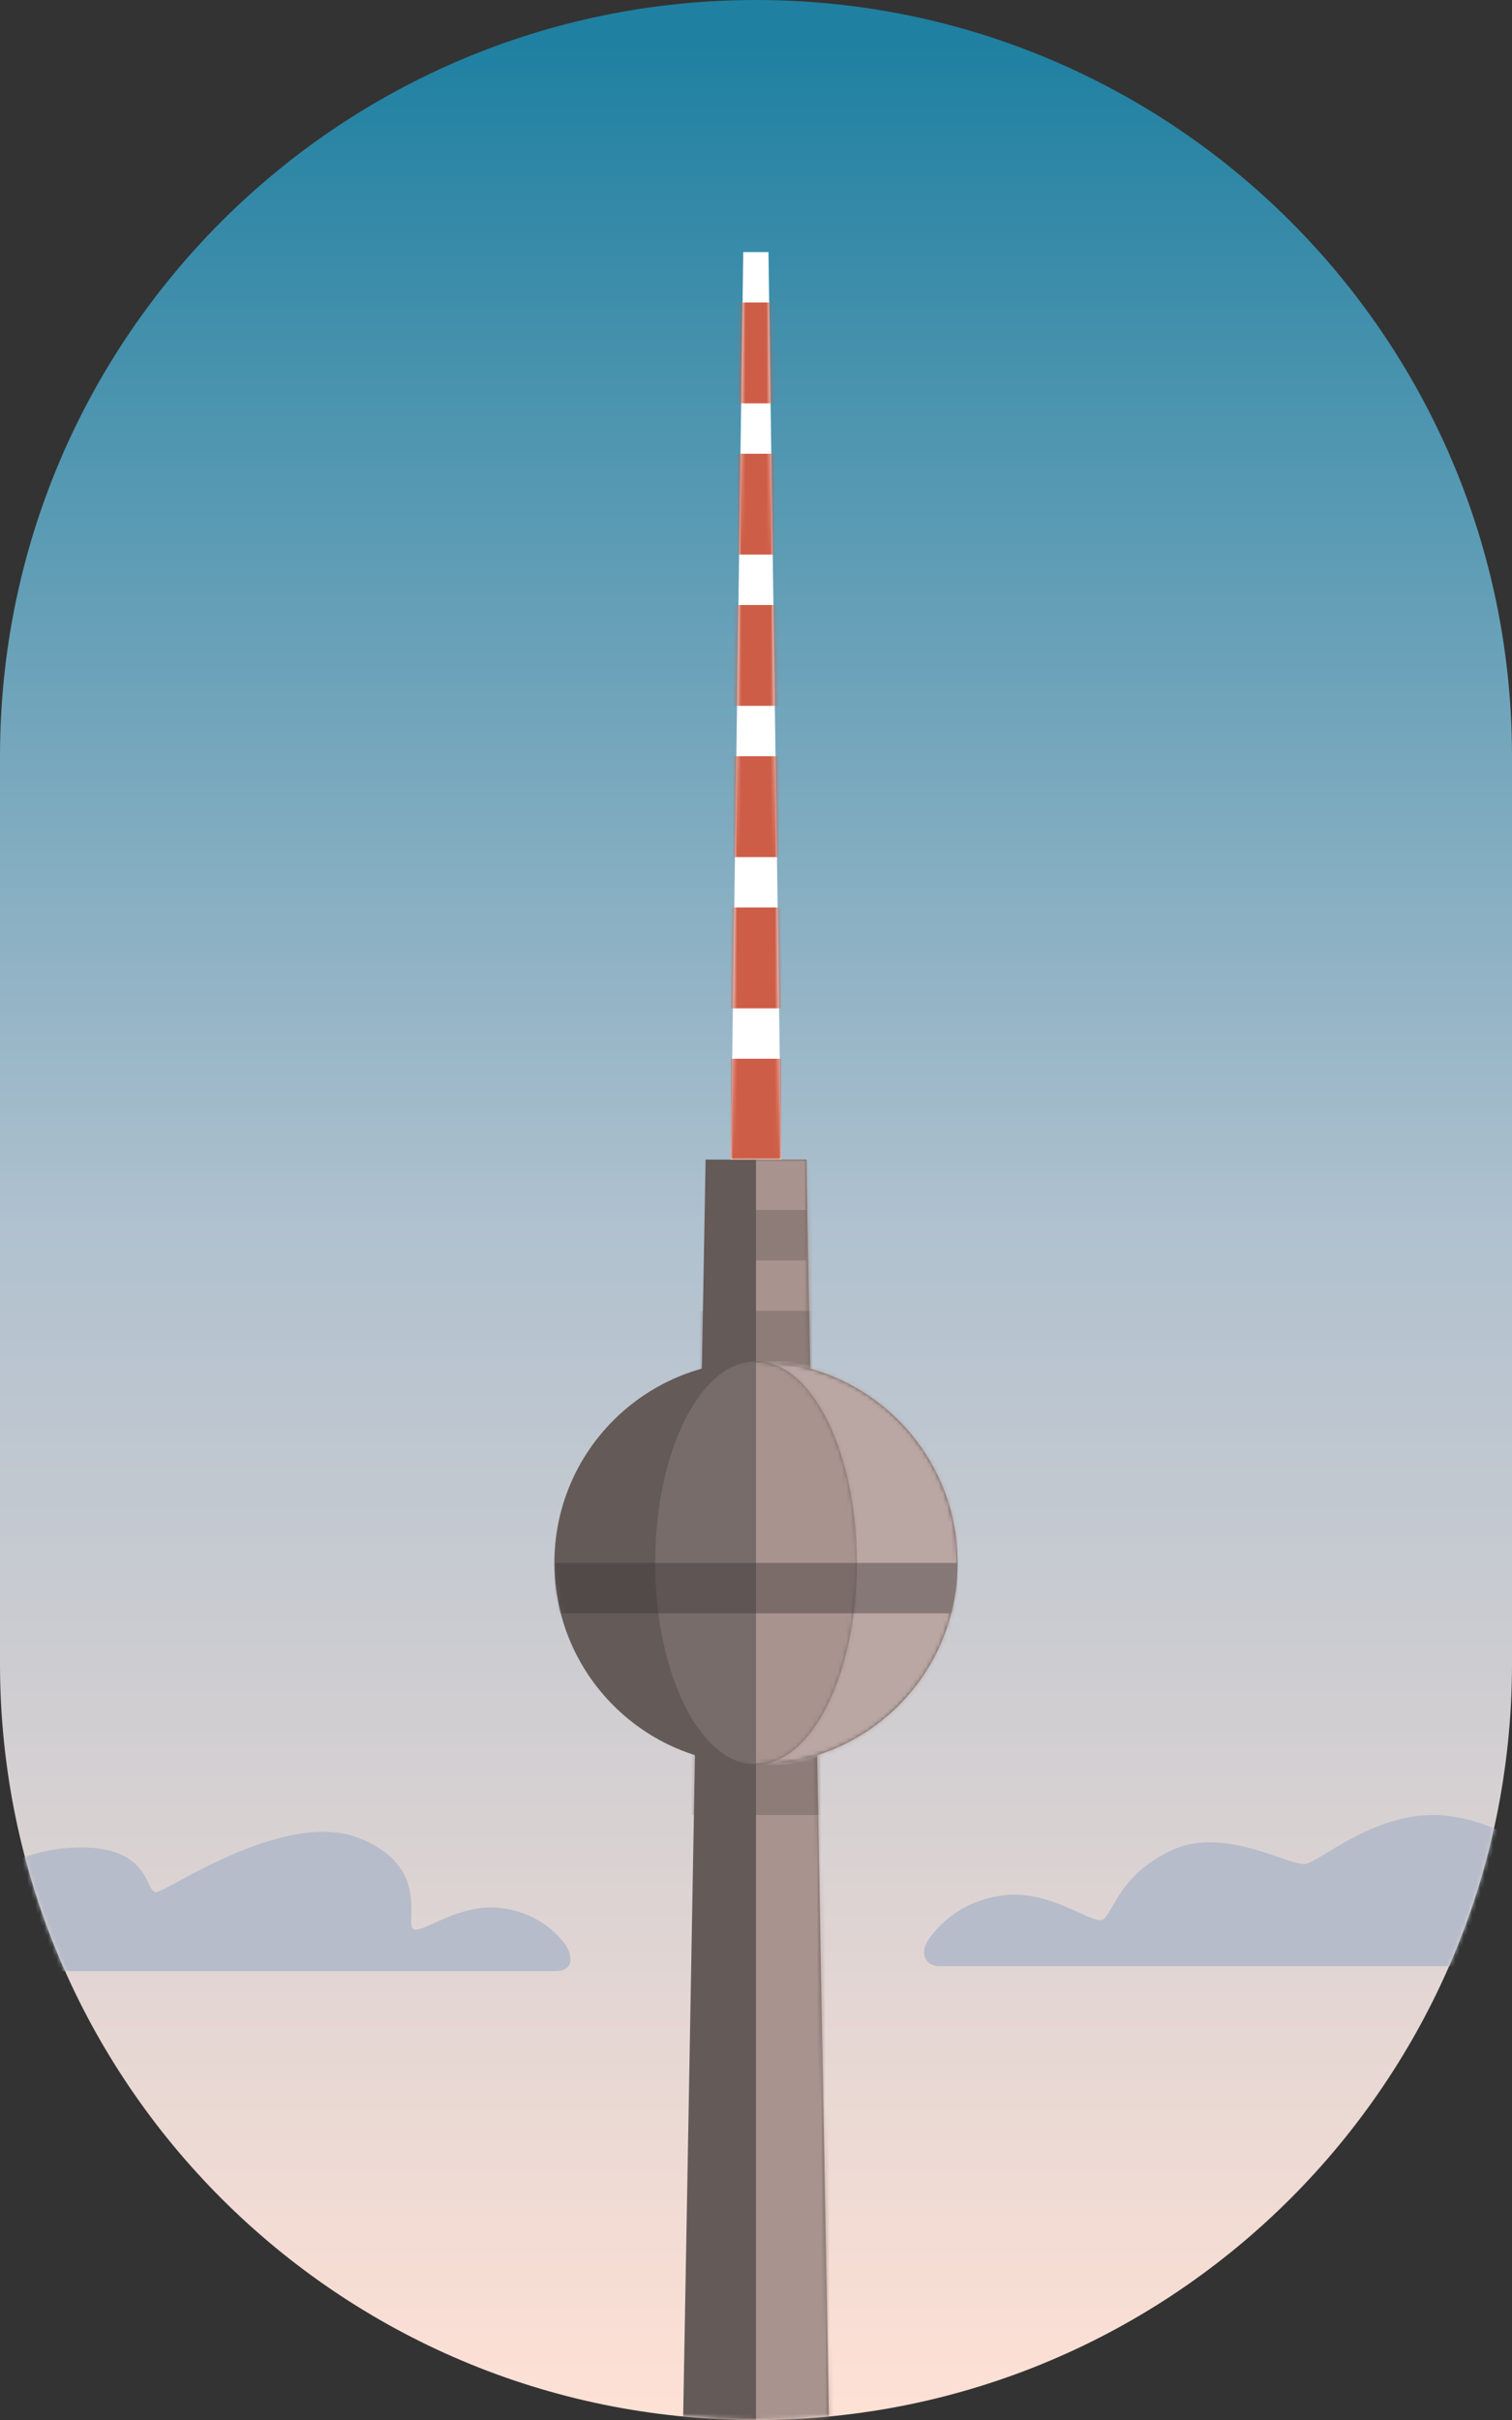 <svg width="360" height="576" viewBox="0 0 360 576" fill="none" xmlns="http://www.w3.org/2000/svg">
<rect x="0" y="0" width="360" height="576" fill="#333333" stroke="none"/>
<path fill-rule="evenodd" clip-rule="evenodd" d="M180 0C279.411 0 360 80.589 360 180V396C360 495.411 279.411 576 180 576C80.589 576 0 495.411 0 396V180C0 80.589 80.589 0 180 0Z" fill="url(#paint0_linear_1_3)"/>
<mask id="mask0_1_3" style="mask-type:luminance" maskUnits="userSpaceOnUse" x="0" y="0" width="360" height="576">
<path fill-rule="evenodd" clip-rule="evenodd" d="M180 0C279.411 0 360 80.589 360 180V396C360 495.411 279.411 576 180 576C80.589 576 0 495.411 0 396V180C0 80.589 80.589 0 180 0Z" fill="white"/>
</mask>
<g mask="url(#mask0_1_3)">
<path fill-rule="evenodd" clip-rule="evenodd" d="M168 276H192L198 612H162L168 276Z" fill="#645A58"/>
<mask id="mask1_1_3" style="mask-type:luminance" maskUnits="userSpaceOnUse" x="162" y="276" width="36" height="336">
<path fill-rule="evenodd" clip-rule="evenodd" d="M168 276H192L198 612H162L168 276Z" fill="white"/>
</mask>
<g mask="url(#mask1_1_3)">
<rect x="180" y="276" width="20" height="336" fill="#A8938E"/>
<rect x="168" y="288" width="24" height="12" fill="#645A58" fill-opacity="0.4"/>
<rect x="164" y="312" width="32" height="120" fill="#645A58" fill-opacity="0.4"/>
</g>
<path fill-rule="evenodd" clip-rule="evenodd" d="M180 420C206.51 420 228 398.51 228 372C228 345.49 206.51 324 180 324C153.49 324 132 345.49 132 372C132 398.51 153.49 420 180 420Z" fill="#645A58"/>
<mask id="mask2_1_3" style="mask-type:luminance" maskUnits="userSpaceOnUse" x="132" y="324" width="96" height="96">
<path fill-rule="evenodd" clip-rule="evenodd" d="M180 420C206.51 420 228 398.51 228 372C228 345.49 206.51 324 180 324C153.49 324 132 345.49 132 372C132 398.51 153.49 420 180 420Z" fill="white"/>
</mask>
<g mask="url(#mask2_1_3)">
<rect x="180" y="324" width="48" height="96" fill="#BAA7A3"/>
<path fill-rule="evenodd" clip-rule="evenodd" d="M180 420C193.255 420 204 398.51 204 372C204 345.49 193.255 324 180 324C166.745 324 156 345.49 156 372C156 398.51 166.745 420 180 420Z" fill="#786C6A"/>
<mask id="mask3_1_3" style="mask-type:luminance" maskUnits="userSpaceOnUse" x="156" y="324" width="48" height="96">
<path fill-rule="evenodd" clip-rule="evenodd" d="M180 420C193.255 420 204 398.51 204 372C204 345.49 193.255 324 180 324C166.745 324 156 345.49 156 372C156 398.51 166.745 420 180 420Z" fill="white"/>
</mask>
<g mask="url(#mask3_1_3)">
<rect x="180" y="324" width="24" height="96" fill="#A8938E"/>
</g>
<mask id="mask4_1_3" style="mask-type:luminance" maskUnits="userSpaceOnUse" x="132" y="324" width="96" height="96">
<path fill-rule="evenodd" clip-rule="evenodd" d="M180 420C206.51 420 228 398.51 228 372C228 345.49 206.51 324 180 324C153.49 324 132 345.49 132 372C132 398.51 153.49 420 180 420Z" fill="white"/>
</mask>
<g mask="url(#mask4_1_3)">
<rect opacity="0.4" x="132" y="372" width="96" height="12" fill="#383433"/>
</g>
</g>
<path fill-rule="evenodd" clip-rule="evenodd" d="M176.966 60H182.966L186 276H174L176.966 60Z" fill="white"/>
<mask id="mask5_1_3" style="mask-type:luminance" maskUnits="userSpaceOnUse" x="174" y="60" width="12" height="216">
<path fill-rule="evenodd" clip-rule="evenodd" d="M176.966 60H182.966L186 276H174L176.966 60Z" fill="white"/>
</mask>
<g mask="url(#mask5_1_3)">
<path fill-rule="evenodd" clip-rule="evenodd" d="M186 72H174V96H186V72ZM186 108H174V132H186V108ZM174 144H186V168H174V144ZM186 180H174V204H186V180ZM174 216H186V240H174V216ZM186 252H174V276H186V252Z" fill="#CD5D47"/>
</g>
<path fill-rule="evenodd" clip-rule="evenodd" d="M221.737 460.715C221.122 461.494 219.273 463.994 220.309 466.087C221 467.482 222.388 468.114 224.474 467.983H374.417C377.092 467.866 378.839 466.937 379.657 465.195C380.885 462.582 378.714 456.044 374.745 451.017L374.549 450.768C370.497 445.631 361.949 434.792 345.574 432.319C333.27 430.461 322.218 437.162 315.785 441.063C313.517 442.439 311.822 443.466 310.851 443.646C309.715 443.857 307.483 443.088 304.57 442.085C297.924 439.797 287.735 436.288 278.942 440.403C270.117 444.533 266.852 450.269 264.834 453.815C263.96 455.351 263.32 456.476 262.563 456.882C261.637 457.379 259.655 456.478 256.933 455.24C252.3 453.133 245.521 450.05 238.146 451.226C231.349 452.309 225.879 455.472 221.737 460.715ZM134.395 462.522C134.937 463.203 136.301 465.565 135.684 467.331C135.272 468.509 134.148 469.116 132.313 469.152H-14.688C-16.998 469.074 -18.526 468.415 -19.272 467.177C-20.391 465.319 -20.18 463.788 -18.915 461.392L-18.813 461.213C-17.048 458.297 -3.719 441.242 16.177 439.843C30.91 438.807 33.848 445.014 35.433 448.362C36.037 449.638 36.444 450.499 37.233 450.386C37.829 450.3 39.513 449.388 41.963 448.062C51.253 443.031 71.564 432.034 85.418 437.475C98.331 442.545 98.064 451.3 97.921 456.017C97.87 457.695 97.834 458.862 98.413 459.17C99.23 459.604 100.976 458.817 103.375 457.734C107.459 455.892 113.433 453.196 119.934 454.224C125.924 455.171 130.744 457.937 134.395 462.522Z" fill="#B6BCC9"/>
</g>
<defs>
<linearGradient id="paint0_linear_1_3" x1="3.088" y1="9.882" x2="3.088" y2="576" gradientUnits="userSpaceOnUse">
<stop stop-color="#1F80A1"/>
<stop offset="0.498" stop-color="#B0C1CF"/>
<stop offset="1" stop-color="#FFE1D5"/>
</linearGradient>
</defs>
</svg>
